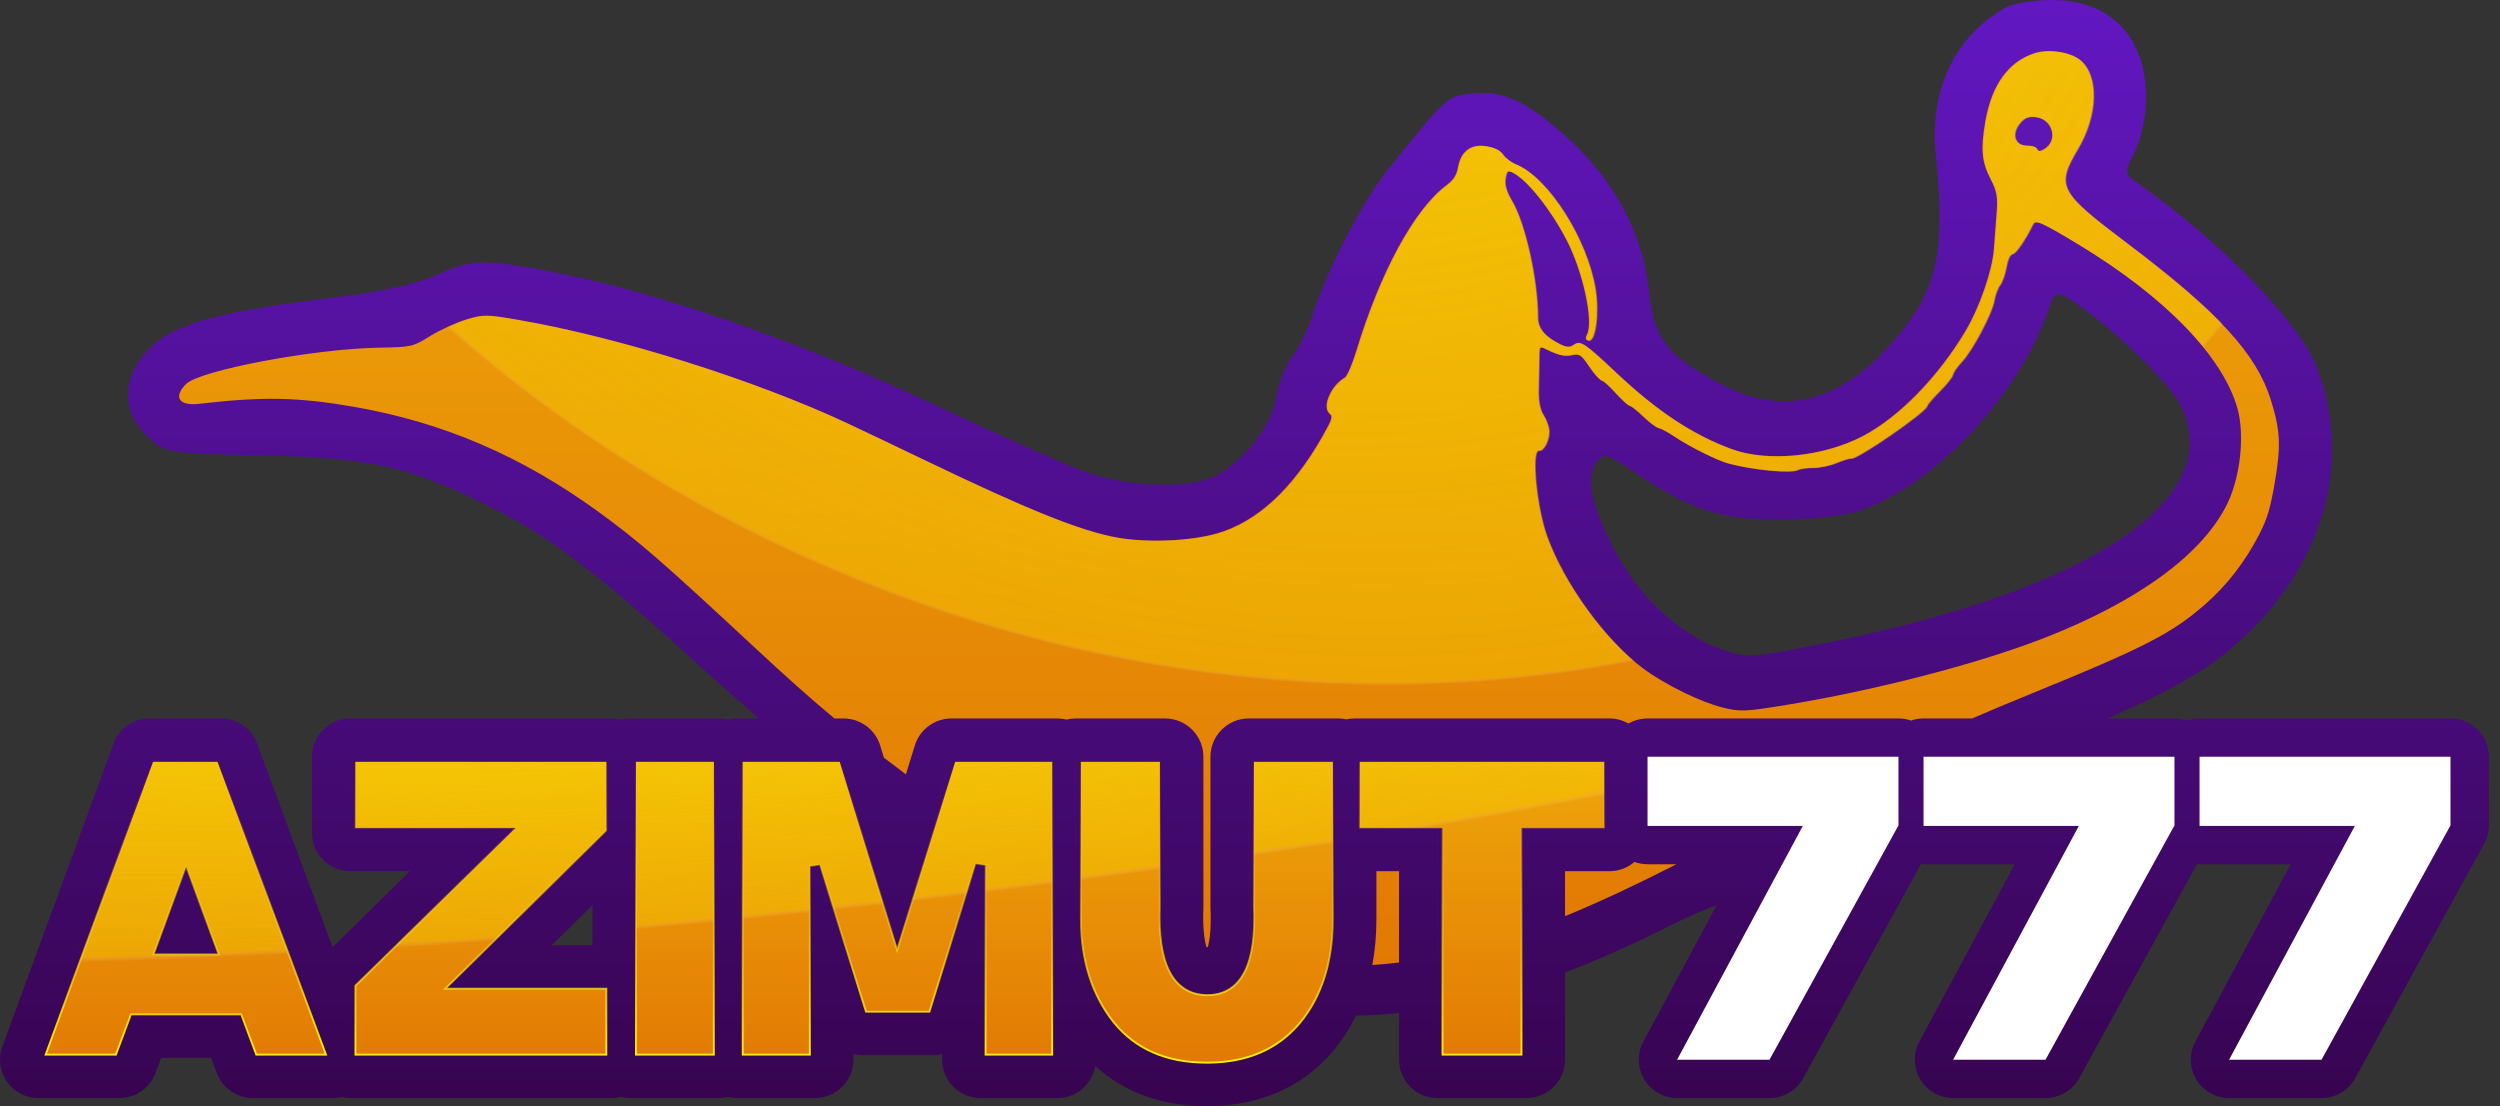 <svg width="608" height="269" viewBox="0 0 608 269" fill="none" xmlns="http://www.w3.org/2000/svg">
<rect x="0" y="0" width="608" height="269" fill="#333333" stroke="none"/>
<g clip-path="url(#clip0_111_115)">
<path fill-rule="evenodd" clip-rule="evenodd" d="M470.789 37.632C469.157 21.84 475.49 8.6 487.952 1.752C489.664 0.811 494.564 0.024 498.842 0C513.276 -0.076 522.051 9.072 521.913 24.053C521.872 28.344 520.636 34.179 519.165 37.018C516.546 42.072 516.564 42.233 520.018 44.648C539.834 58.5 559.344 78.578 563.455 89.343C571.418 110.228 566.296 133.129 549.659 150.99C540.878 160.419 532.771 165.808 512.567 174.728H528.848C529.916 174.728 530.942 174.907 531.897 175.236C532.853 174.907 533.879 174.728 534.947 174.728H595.975C601.129 174.728 605.304 178.898 605.304 184.043V200.736C605.304 202.304 604.912 203.847 604.153 205.221L572.79 262.213C571.154 265.192 568.017 267.044 564.611 267.044H542.132C538.849 267.044 535.809 265.322 534.124 262.511C532.439 259.699 532.357 256.21 533.91 253.323L557.111 210.183H534.947C534.733 210.183 534.521 210.175 534.31 210.161L505.667 262.213C504.027 265.192 500.891 267.044 497.486 267.044H475.009C471.726 267.044 468.685 265.322 466.999 262.511C465.314 259.699 465.232 256.21 466.785 253.323L489.985 210.183H467.822C467.608 210.183 467.396 210.175 467.186 210.161L438.542 262.213C436.903 265.192 433.767 267.044 430.361 267.044H407.885C404.601 267.044 401.56 265.322 399.875 262.511C398.189 259.699 398.108 256.21 399.66 253.323L417.454 220.235C414.639 221.126 410.903 222.751 406.112 225.155C397.067 229.694 388.643 233.458 380.612 236.51V257.728C380.612 262.873 376.433 267.044 371.279 267.044H349.586C344.431 267.044 340.252 262.873 340.252 257.728V246.386C336.769 246.727 333.283 246.933 329.77 247.011C328.28 250.068 326.439 252.937 324.224 255.597L324.179 255.652C316.48 264.753 305.858 269 293.524 269C282.923 269 273.599 265.881 266.361 259.232C265.641 263.661 261.79 267.044 257.148 267.044H238.461C233.306 267.044 229.127 262.873 229.127 257.728V256.357C228.428 256.523 227.703 256.61 226.962 256.61H209.712C208.971 256.61 208.245 256.523 207.547 256.357V257.728C207.547 262.873 203.368 267.044 198.213 267.044H179.396C178.613 267.044 177.853 266.948 177.128 266.767C176.402 266.948 175.642 267.044 174.86 267.044H153.429C152.616 267.044 151.826 266.94 151.074 266.745C150.321 266.94 149.532 267.044 148.718 267.044H85.21C84.498 267.044 83.805 266.964 83.138 266.814C82.469 266.965 81.777 267.044 81.076 267.044H61.474C57.578 267.044 54.092 264.629 52.729 260.987L51.336 257.262H39.204L37.811 260.987C36.448 264.629 32.962 267.044 29.066 267.044H9.334C6.285 267.044 3.429 265.558 1.682 263.063C-0.064 260.569 -0.479 257.381 0.57 254.524L27.62 180.838C28.967 177.168 32.467 174.728 36.384 174.728H53.764C57.67 174.728 61.163 177.155 62.518 180.812L80.89 230.378L99.691 211.878H85.21C80.055 211.878 75.876 207.707 75.876 202.562V184.043C75.876 178.898 80.055 174.728 85.21 174.728H148.718C149.532 174.728 150.321 174.832 151.074 175.027C151.826 174.832 152.616 174.728 153.429 174.728H174.86C175.642 174.728 176.402 174.824 177.128 175.005C177.853 174.824 178.613 174.728 179.396 174.728H184.559C180.396 171.139 176.433 167.639 172.793 164.321C144.745 138.763 133.459 130.193 117.709 122.502C98.764 113.25 89.829 111.318 63.382 110.755C40.564 110.27 40.1 110.191 35.769 106.049C29.323 99.885 29.599 91.447 36.472 84.588C42.358 78.714 53.676 75.649 81.99 72.265C92.262 71.037 101.817 68.924 106.036 66.949C114.789 62.85 118.102 62.835 137.588 66.797C162.094 71.782 196.006 83.72 226.6 98.131C242.001 105.387 258.653 112.812 263.606 114.633C274.154 118.511 289.247 119.01 295.673 115.694C302.593 112.122 309.262 103.471 310.354 96.651C310.9 93.248 312.654 88.787 314.249 86.736C315.847 84.687 318.05 80.216 319.145 76.8C322.739 65.586 331.343 48.995 337.665 41.091C351.159 24.218 351.819 23.59 356.837 22.856C364.971 21.663 370.946 24.266 381.064 33.404C392.813 44.014 399.601 56.84 401.083 71.22C402.254 82.593 405.774 86.94 419.419 93.858C433.507 101.001 446.735 97.927 458.922 84.682C471.077 71.472 473.353 62.446 470.789 37.632ZM224.327 206.983L218.209 226.81L218.212 226.819L224.331 206.986C224.33 206.985 224.328 206.984 224.327 206.983ZM238.461 217.492V257.728H257.148V257.727H238.467V217.496C238.465 217.495 238.463 217.494 238.461 217.492ZM262.382 232.29C263.15 236.644 264.517 240.628 266.482 244.242C267.463 246.048 268.593 247.761 269.872 249.382C275.448 256.25 283.332 259.685 293.524 259.685C295.629 259.685 297.638 259.537 299.55 259.241C297.639 259.536 295.632 259.683 293.53 259.683C283.337 259.683 275.453 256.249 269.878 249.381C266.038 244.515 263.541 238.819 262.388 232.293C262.386 232.292 262.384 232.291 262.382 232.29ZM349.586 245.147V257.728H371.279V257.727H349.592V245.147C349.59 245.147 349.588 245.147 349.586 245.147ZM429.357 217.8L407.885 257.728H430.361L430.361 257.727H407.89L429.364 217.797C429.362 217.798 429.359 217.799 429.357 217.8ZM467.822 194.542V200.867H505.588L475.009 257.728H497.486L497.486 257.727H475.015L505.593 200.866H467.827V194.539C467.826 194.54 467.824 194.541 467.822 194.542ZM530.077 98.07C527.638 93.444 515.95 81.877 507.252 75.479C500.656 70.627 499.812 70.49 498.626 74.083C491.506 95.661 470.93 117.881 452.172 124.254C448.75 125.417 439.999 126.37 432.727 126.37C418.299 126.372 411.086 124 397.325 114.732C390.667 110.247 389.975 110.082 388.167 112.551C385.537 116.141 386.988 122.97 392.7 133.86C398.413 144.754 407.934 153.8 417.542 157.461C424.533 160.127 425.215 160.106 442.34 156.726C508.646 143.641 542.261 121.168 530.077 98.07ZM148.718 257.728V257.727H85.215V239.208L122.458 202.561H85.215V184.043H85.21V202.562H122.452L85.21 239.209V257.728H148.718ZM144.095 220.155L134.164 229.894H144.095V220.155ZM153.429 257.728H174.86V257.727H153.435V184.043H153.429V257.728ZM179.401 257.727H198.213V257.728H179.396V184.043H179.401V257.727ZM209.712 247.295L198.218 210.666V210.647L209.718 247.294H226.962L226.962 247.295H209.712ZM572.715 200.867L542.132 257.728H564.611V257.727H542.137L572.72 200.866H534.952V184.043H534.947V200.867H572.715ZM36.384 184.043H36.389L9.34 257.727H29.067L29.066 257.728H9.334L36.384 184.043ZM57.815 247.947H32.73L32.731 247.946H57.821L61.48 257.727H81.075L81.076 257.728H61.474L57.815 247.947ZM45.276 214.299L45.273 214.307L51.411 230.862H51.417L45.276 214.299Z" fill="url(#paint0_linear_111_115)"/>
<path d="M58.968 247.512L58.666 246.704H57.802H32.712H31.849L31.547 247.512L28.19 256.485H11.104L37.24 185.289H52.885L79.274 256.485H62.324L58.968 247.512ZM46.424 213.868L45.257 210.721L44.09 213.868L37.949 230.431L37.327 232.108H39.116H51.399H53.188L52.566 230.431L46.424 213.868ZM111.332 240.455H147.461V256.485H86.442V239.732L123.313 203.451L125.479 201.319H122.44H86.442V185.289H147.461V202.041L110.461 238.322L108.286 240.455H111.332ZM237.261 210.018L226.033 246.052H210.613L199.388 210.277L196.956 210.649V256.485H180.627V185.289H204.205L217.003 227.184L218.188 231.061L219.383 227.188L232.31 185.289H255.891V256.485H239.693V210.388L237.261 210.018ZM349.574 201.319H330.694V185.289H390.146V201.319H371.266H370.021V202.563V256.485H350.818V202.563V201.319H349.574ZM173.603 256.485H154.661V185.289H173.603V256.485ZM293.512 258.441C283.634 258.441 276.133 255.132 270.831 248.606C265.548 241.906 262.871 233.543 262.871 223.43V185.289H282.074V220.407C281.813 227.246 282.535 232.581 284.398 236.252C285.341 238.111 286.591 239.57 288.172 240.559C289.755 241.549 291.595 242.02 293.643 242.02C295.671 242.02 297.492 241.547 299.055 240.554C300.616 239.562 301.843 238.1 302.762 236.241C304.577 232.57 305.254 227.238 304.949 220.402V185.289H324.152V223.43C324.152 233.99 321.426 242.423 316.079 248.844C310.689 255.215 303.22 258.441 293.512 258.441Z" fill="url(#paint1_linear_111_115)"/>
<path d="M58.968 247.512L58.666 246.704H57.802H32.712H31.849L31.547 247.512L28.19 256.485H11.104L37.24 185.289H52.885L79.274 256.485H62.324L58.968 247.512ZM46.424 213.868L45.257 210.721L44.09 213.868L37.949 230.431L37.327 232.108H39.116H51.399H53.188L52.566 230.431L46.424 213.868ZM111.332 240.455H147.461V256.485H86.442V239.732L123.313 203.451L125.479 201.319H122.44H86.442V185.289H147.461V202.041L110.461 238.322L108.286 240.455H111.332ZM237.261 210.018L226.033 246.052H210.613L199.388 210.277L196.956 210.649V256.485H180.627V185.289H204.205L217.003 227.184L218.188 231.061L219.383 227.188L232.31 185.289H255.891V256.485H239.693V210.388L237.261 210.018ZM349.574 201.319H330.694V185.289H390.146V201.319H371.266H370.021V202.563V256.485H350.818V202.563V201.319H349.574ZM173.603 256.485H154.661V185.289H173.603V256.485ZM293.512 258.441C283.634 258.441 276.133 255.132 270.831 248.606C265.548 241.906 262.871 233.543 262.871 223.43V185.289H282.074V220.407C281.813 227.246 282.535 232.581 284.398 236.252C285.341 238.111 286.591 239.57 288.172 240.559C289.755 241.549 291.595 242.02 293.643 242.02C295.671 242.02 297.492 241.547 299.055 240.554C300.616 239.562 301.843 238.1 302.762 236.241C304.577 232.57 305.254 227.238 304.949 220.402V185.289H324.152V223.43C324.152 233.99 321.426 242.423 316.079 248.844C310.689 255.215 303.22 258.441 293.512 258.441Z" fill="url(#paint2_radial_111_115)" fill-opacity="0.59"/>
<path d="M58.968 247.512L58.666 246.704H57.802H32.712H31.849L31.547 247.512L28.19 256.485H11.104L37.24 185.289H52.885L79.274 256.485H62.324L58.968 247.512ZM46.424 213.868L45.257 210.721L44.09 213.868L37.949 230.431L37.327 232.108H39.116H51.399H53.188L52.566 230.431L46.424 213.868ZM111.332 240.455H147.461V256.485H86.442V239.732L123.313 203.451L125.479 201.319H122.44H86.442V185.289H147.461V202.041L110.461 238.322L108.286 240.455H111.332ZM237.261 210.018L226.033 246.052H210.613L199.388 210.277L196.956 210.649V256.485H180.627V185.289H204.205L217.003 227.184L218.188 231.061L219.383 227.188L232.31 185.289H255.891V256.485H239.693V210.388L237.261 210.018ZM349.574 201.319H330.694V185.289H390.146V201.319H371.266H370.021V202.563V256.485H350.818V202.563V201.319H349.574ZM173.603 256.485H154.661V185.289H173.603V256.485ZM293.512 258.441C283.634 258.441 276.133 255.132 270.831 248.606C265.548 241.906 262.871 233.543 262.871 223.43V185.289H282.074V220.407C281.813 227.246 282.535 232.581 284.398 236.252C285.341 238.111 286.591 239.57 288.172 240.559C289.755 241.549 291.595 242.02 293.643 242.02C295.671 242.02 297.492 241.547 299.055 240.554C300.616 239.562 301.843 238.1 302.762 236.241C304.577 232.57 305.254 227.238 304.949 220.402V185.289H324.152V223.43C324.152 233.99 321.426 242.423 316.079 248.844C310.689 255.215 303.22 258.441 293.512 258.441Z" stroke="url(#paint3_linear_111_115)" stroke-width="0.463"/>
<path d="M400.682 184.044H461.707V200.737L430.345 257.729H407.868L438.447 200.868H400.682V184.044Z" fill="white"/>
<path d="M467.806 184.044H528.832V200.737L497.469 257.729H474.993L505.571 200.868H467.806V184.044Z" fill="white"/>
<path d="M534.931 184.044H595.958V200.737L564.595 257.729H542.115L572.698 200.868H534.931V184.044Z" fill="white"/>
<path fill-rule="evenodd" clip-rule="evenodd" d="M505.951 14.668C510.438 18.487 510.18 27.996 505.364 36.144C499.929 45.337 500.545 46.52 517.418 59.253C539.425 75.862 548.749 86.021 552.247 97.19C554.587 104.664 554.77 108.45 553.215 117.428C552.118 123.787 551.381 126.213 549.368 130.11C545.957 136.706 541.583 142.348 536.313 146.956C528.183 154.067 521.55 157.475 493.961 168.722C488.652 170.887 483.919 172.863 479.612 174.729H467.822C466.754 174.729 465.728 174.908 464.773 175.237C463.817 174.908 462.791 174.729 461.723 174.729H400.697C399.006 174.729 397.419 175.178 396.05 175.964C394.682 175.178 393.094 174.729 391.403 174.729H329.462C328.766 174.729 328.088 174.805 327.436 174.949C326.783 174.805 326.105 174.729 325.41 174.729H303.717C298.562 174.729 294.383 178.9 294.383 184.044V220.43C294.383 220.57 294.387 220.709 294.392 220.848C294.61 225.681 294.209 228.676 293.728 230.375C293.617 230.345 293.506 230.316 293.394 230.287C292.898 228.591 292.473 225.607 292.659 220.788C292.66 220.748 292.661 220.708 292.663 220.667C292.665 220.588 292.666 220.51 292.666 220.43V184.044C292.666 178.9 288.487 174.729 283.332 174.729H261.64C260.865 174.729 260.113 174.823 259.394 175C258.674 174.823 257.922 174.729 257.148 174.729H231.405C227.308 174.729 223.69 177.395 222.484 181.303L220.316 188.327C218.423 186.904 216.649 185.561 214.967 184.273L214.067 181.328C212.869 177.407 209.246 174.729 205.139 174.729H202.941C196.849 169.674 191.075 164.494 183.253 157.214C161.16 136.652 155.296 131.561 145.561 124.488C126.887 110.92 107.824 102.726 86.145 98.949C72.529 96.576 63.971 96.406 48.465 98.205C43.528 98.778 42.06 96.588 45.245 93.398C48.578 90.055 76.385 84.814 92.17 84.553C100.055 84.422 100.413 84.341 104.661 81.706C107.067 80.214 111.014 78.402 113.436 77.677C117.589 76.434 118.301 76.441 126.23 77.818C150.766 82.077 183.593 92.411 206.114 102.966C209.881 104.73 218.134 108.663 224.45 111.705C250.07 124.039 262.899 129.195 271.835 130.752C279.121 132.021 289.548 131.57 296.008 129.703C305.664 126.914 314.336 118.927 321.589 106.14C323.965 101.954 324.177 101.281 323.339 100.6C321.403 99.03 323.609 93.779 327.018 91.844C327.577 91.526 328.854 88.579 329.853 85.295C335.663 66.169 343.909 50.98 351.654 45.137C353.486 43.754 354.224 42.629 354.559 40.713C354.832 39.149 355.388 37.914 356.193 37.031C357.421 35.688 359.226 35.165 361.48 35.556C363.534 35.912 364.801 36.554 365.485 37.579C366.037 38.402 367.439 39.46 368.596 39.927C376.462 43.09 386.061 58.171 387.993 70.398C388.905 76.172 387.978 83.112 386.334 82.827C386.034 82.775 385.833 82.674 385.73 82.517C385.575 82.278 385.645 81.906 385.927 81.36C387.586 78.176 384.949 66.012 380.929 58.297C377.043 50.844 371.422 43.806 367.918 42.004C366.618 41.336 366.42 41.487 366.083 43.414C365.825 44.902 366.311 46.588 367.657 48.839C370.899 54.283 373.94 67.942 373.971 77.218C373.977 79.871 375.721 81.919 379.544 83.769C380.959 84.454 381.786 84.477 382.673 83.854C384.323 82.695 385.192 83.267 393.068 90.675C402.976 100.001 411.675 105.746 421.118 109.208C429.841 112.404 443.326 111.081 452.918 106.089C461.751 101.491 471.306 91.727 478.025 80.434C481.409 74.743 484.484 65.863 484.891 60.605L485.584 51.525C485.858 47.93 485.581 46.412 484.162 43.69C481.923 39.397 481.637 36.334 482.832 29.458C484.363 20.631 488.443 14.981 494.766 12.933C498.245 11.806 503.554 12.63 505.951 14.668ZM333.759 234.691C335.927 234.553 338.09 234.353 340.252 234.091V211.879H334.743V223.43C334.743 227.331 334.424 231.094 333.759 234.691ZM349.592 232.582C349.59 232.582 349.588 232.582 349.586 232.583V202.564H329.462V184.044H329.468V202.562H349.592V232.582ZM380.613 222.816C389.139 219.311 398.092 215.083 407.732 210.183H400.697C399.573 210.183 398.494 209.985 397.495 209.621C395.861 211.028 393.731 211.879 391.403 211.879H380.613V222.816ZM432.761 200.867L432.76 200.868H400.697V184.044H400.703V200.867H432.761ZM228.236 194.33C228.235 194.329 228.233 194.328 228.232 194.327L231.405 184.044H231.41L228.236 194.33ZM261.645 218.173C261.643 218.171 261.641 218.17 261.64 218.169V184.044H261.645V218.173ZM302.83 232.481C302.828 232.48 302.826 232.48 302.825 232.48C303.64 229.349 303.937 225.333 303.717 220.43V184.044H303.723V220.429C303.943 225.333 303.646 229.35 302.83 232.481ZM491.688 29.443C488.948 32.192 489.726 35.491 493.098 35.406C494.21 35.379 495.186 35.732 495.389 36.24C495.644 36.877 496.164 36.857 497.249 36.173C500.475 34.14 499.242 29.188 495.341 28.51C493.718 28.23 492.618 28.51 491.688 29.443ZM494.423 54.508C492.493 58.408 490.312 61.607 489.464 61.772C489.091 61.845 488.753 62.246 488.468 62.94C488.252 63.469 488.067 64.168 487.918 65.02C487.626 66.695 486.939 68.641 486.389 69.341C485.839 70.042 485.204 71.732 484.977 73.098C484.454 76.244 479.683 85.234 477.071 88.001C475.973 89.159 474.999 90.577 474.898 91.147C474.798 91.72 473.373 93.515 471.732 95.136C471.203 95.659 470.699 96.184 470.258 96.667C469.329 97.685 468.672 98.52 468.63 98.778C468.375 100.24 451.663 111.773 450.174 111.514C449.785 111.446 448.187 111.928 446.625 112.584C445.064 113.24 442.517 113.777 440.965 113.777C440.199 113.777 439.406 113.832 438.744 113.92C438.06 114.011 437.51 114.137 437.264 114.276C435.66 115.191 426.472 114.343 420.334 112.716C419.04 112.373 416.837 111.432 414.479 110.272C411.805 108.954 408.931 107.353 406.959 106.02C405.531 105.056 403.906 104.186 403.343 104.089C402.781 103.992 401.128 102.759 399.664 101.351C398.202 99.942 396.665 98.725 396.249 98.646C395.832 98.565 394.326 97.192 392.9 95.594C392.463 95.104 392.016 94.636 391.594 94.219C390.633 93.273 389.795 92.592 389.479 92.534C389.023 92.451 387.671 90.934 386.474 89.164C384.463 86.188 384.141 85.975 382.202 86.35C381.448 86.495 380.78 86.531 380.042 86.422C378.893 86.251 377.581 85.727 375.539 84.712C375.147 84.517 374.877 84.417 374.691 84.478C374.354 84.591 374.302 85.238 374.296 86.818C374.293 87.534 374.278 88.669 374.253 89.941L374.163 94.225C374.071 97.546 374.424 99.508 375.372 100.965C376.104 102.097 376.72 103.872 376.739 104.911C376.775 107.119 375.36 109.795 374.257 109.604C372.318 109.267 373.615 123.196 376.195 130.361C380.358 141.936 390.403 155.745 399.643 162.594C402.265 164.539 405.789 166.597 409.317 168.325C412.753 170.01 416.196 171.382 418.818 172.037C423.217 173.136 424.309 173.095 434.338 171.453C456.118 167.888 480.714 161.526 496.769 155.307C520.137 146.253 536.053 134.541 541.857 122.127C544.892 115.629 545.909 105.793 544.192 99.492C540.754 86.874 526.569 72.201 505.498 59.471C496.577 54.081 494.985 53.368 494.423 54.508ZM391.403 202.564H371.284V202.562H391.403V202.564Z" fill="url(#paint4_linear_111_115)"/>
<path fill-rule="evenodd" clip-rule="evenodd" d="M506.155 14.754C510.643 18.573 510.385 28.082 505.568 36.23C500.133 45.423 500.75 46.606 517.622 59.339C539.629 75.948 548.954 86.107 552.451 97.276C554.792 104.75 554.975 108.536 553.42 117.514C552.322 123.873 551.585 126.299 549.573 130.196C546.161 136.792 541.787 142.434 536.518 147.042C528.387 154.153 521.754 157.561 494.165 168.808C488.856 170.973 484.123 172.949 479.816 174.815H468.026C466.959 174.815 465.933 174.994 464.977 175.323C464.022 174.994 462.996 174.815 461.927 174.815H400.902C399.21 174.815 397.623 175.264 396.254 176.05C394.886 175.264 393.299 174.815 391.607 174.815H329.667C328.971 174.815 328.292 174.891 327.64 175.035C326.988 174.891 326.31 174.815 325.614 174.815H303.922C298.767 174.815 294.588 178.986 294.588 184.131V220.517C294.588 220.656 294.591 220.795 294.597 220.934C294.814 225.767 294.413 228.762 293.932 230.461C293.821 230.431 293.71 230.402 293.599 230.373C293.102 228.677 292.678 225.693 292.863 220.874C292.865 220.834 292.866 220.794 292.867 220.753C292.869 220.674 292.87 220.596 292.87 220.517V184.131C292.87 178.986 288.691 174.815 283.536 174.815H261.844C261.07 174.815 260.317 174.909 259.598 175.086C258.879 174.909 258.126 174.815 257.352 174.815H231.609C227.512 174.815 223.894 177.481 222.688 181.389L220.521 188.414C218.627 186.991 216.853 185.647 215.171 184.359L214.271 181.414C213.074 177.493 209.45 174.815 205.343 174.815H203.146C197.053 169.761 191.279 164.58 183.457 157.3C161.365 136.738 155.5 131.647 145.765 124.574C127.091 111.006 108.028 102.812 86.349 99.035C72.734 96.662 64.175 96.493 48.67 98.291C43.732 98.864 42.265 96.674 45.449 93.484C48.782 90.141 76.59 84.9 92.374 84.639C100.259 84.508 100.617 84.427 104.865 81.792C107.271 80.3 111.219 78.488 113.64 77.763C117.794 76.52 118.505 76.527 126.435 77.904C150.97 82.163 183.797 92.497 206.318 103.052C210.086 104.816 218.338 108.749 224.655 111.791C250.275 124.125 263.103 129.281 272.039 130.838C279.325 132.108 289.753 131.656 296.213 129.789C305.868 127 314.54 119.013 321.793 106.227C324.169 102.04 324.382 101.367 323.543 100.686C321.608 99.116 323.814 93.865 327.223 91.93C327.782 91.612 329.058 88.665 330.058 85.381C335.867 66.255 344.113 51.066 351.858 45.223C353.69 43.84 354.429 42.715 354.763 40.799C355.036 39.235 355.592 38 356.398 37.117C357.625 35.774 359.43 35.251 361.684 35.642C363.738 35.998 365.005 36.64 365.689 37.665C366.242 38.488 367.643 39.546 368.8 40.013C376.667 43.176 386.265 58.257 388.198 70.484C389.109 76.258 388.182 83.198 386.539 82.913C386.238 82.861 386.037 82.761 385.934 82.603C385.779 82.365 385.849 81.992 386.131 81.446C387.79 78.262 385.153 66.098 381.133 58.383C377.247 50.93 371.626 43.892 368.123 42.09C366.822 41.422 366.625 41.573 366.287 43.501C366.029 44.988 366.516 46.674 367.861 48.925C371.104 54.369 374.145 68.028 374.175 77.304C374.181 79.957 375.926 82.005 379.748 83.855C381.164 84.54 381.99 84.563 382.877 83.94C384.527 82.782 385.396 83.353 393.272 90.761C403.18 100.087 411.879 105.832 421.322 109.294C430.046 112.49 443.53 111.168 453.122 106.175C461.955 101.577 471.511 91.814 478.229 80.52C481.614 74.829 484.689 65.949 485.096 60.691L485.789 51.611C486.062 48.016 485.785 46.498 484.366 43.776C482.127 39.483 481.841 36.42 483.036 29.544C484.567 20.717 488.648 15.068 494.97 13.019C498.449 11.893 503.758 12.716 506.155 14.754ZM333.963 234.777C336.132 234.639 338.295 234.439 340.457 234.177V211.965H334.948V223.516C334.948 227.417 334.628 231.18 333.963 234.777ZM349.796 232.668C349.795 232.668 349.792 232.668 349.791 232.669V202.65H329.667V184.131H329.672V202.648H349.796V232.668ZM380.817 222.902C389.344 219.397 398.297 215.169 407.936 210.269H400.902C399.777 210.269 398.698 210.071 397.7 209.707C396.065 211.114 393.935 211.965 391.607 211.965H380.817V222.902ZM432.966 200.953L432.965 200.954H400.902V184.131H400.907V200.953H432.966ZM228.44 194.417C228.439 194.415 228.438 194.414 228.436 194.413L231.609 184.131H231.614L228.44 194.417ZM261.849 218.259C261.848 218.257 261.845 218.256 261.844 218.255V184.131H261.849V218.259ZM303.035 232.567C303.032 232.566 303.031 232.566 303.029 232.566C303.844 229.435 304.142 225.419 303.922 220.517V184.131H303.927V220.515C304.148 225.419 303.85 229.436 303.035 232.567ZM491.893 29.529C489.152 32.278 489.93 35.577 493.302 35.492C494.415 35.465 495.39 35.818 495.593 36.326C495.849 36.963 496.368 36.943 497.453 36.259C500.68 34.226 499.446 29.274 495.545 28.596C493.922 28.316 492.822 28.596 491.893 29.529ZM494.627 54.594C492.698 58.494 490.516 61.693 489.668 61.858C489.295 61.931 488.958 62.332 488.672 63.026C488.456 63.555 488.271 64.254 488.122 65.106C487.83 66.781 487.143 68.727 486.593 69.427C486.044 70.128 485.409 71.818 485.181 73.184C484.658 76.33 479.888 85.32 477.275 88.087C476.178 89.245 475.203 90.663 475.102 91.233C475.002 91.806 473.577 93.601 471.936 95.222C471.407 95.745 470.903 96.27 470.463 96.753C469.533 97.771 468.876 98.606 468.834 98.864C468.579 100.326 451.868 111.859 450.379 111.6C449.99 111.532 448.392 112.014 446.83 112.67C445.268 113.326 442.722 113.863 441.169 113.863C440.404 113.863 439.611 113.918 438.948 114.006C438.264 114.097 437.715 114.223 437.469 114.362C435.864 115.277 426.676 114.429 420.538 112.802C419.244 112.459 417.041 111.518 414.683 110.358C412.01 109.04 409.135 107.439 407.163 106.107C405.735 105.142 404.11 104.272 403.548 104.175C402.985 104.078 401.333 102.845 399.868 101.437C398.407 100.028 396.869 98.811 396.453 98.732C396.036 98.651 394.53 97.278 393.105 95.68C392.667 95.19 392.221 94.722 391.798 94.305C390.838 93.359 390 92.678 389.683 92.621C389.227 92.537 387.875 91.02 386.679 89.25C384.667 86.274 384.345 86.061 382.406 86.436C381.653 86.582 380.984 86.618 380.246 86.508C379.097 86.337 377.785 85.813 375.743 84.798C375.351 84.603 375.081 84.503 374.895 84.564C374.558 84.677 374.506 85.324 374.5 86.904C374.497 87.62 374.482 88.755 374.458 90.027L374.367 94.311C374.275 97.632 374.628 99.595 375.576 101.051C376.308 102.183 376.925 103.958 376.943 104.997C376.98 107.205 375.564 109.881 374.461 109.69C372.522 109.353 373.82 123.282 376.4 130.447C380.562 142.022 390.607 155.831 399.847 162.68C402.469 164.625 405.994 166.683 409.521 168.411C412.958 170.096 416.4 171.468 419.022 172.123C423.422 173.222 424.513 173.181 434.543 171.539C456.322 167.974 480.918 161.613 496.973 155.393C520.341 146.339 536.257 134.628 542.061 122.213C545.096 115.715 546.113 105.88 544.397 99.578C540.958 86.96 526.774 72.287 505.702 59.557C496.782 54.167 495.189 53.454 494.627 54.594ZM391.607 202.65H371.488V202.648H391.607V202.65Z" fill="url(#paint5_radial_111_115)" fill-opacity="0.59"/>
</g>
<defs>
<linearGradient id="paint0_linear_111_115" x1="302.653" y1="1.50246e-10" x2="302.653" y2="268.998" gradientUnits="userSpaceOnUse">
<stop stop-color="#6217C2"/>
<stop offset="1" stop-color="#370450"/>
</linearGradient>
<linearGradient id="paint1_linear_111_115" x1="267.007" y1="184.758" x2="267.007" y2="264.716" gradientUnits="userSpaceOnUse">
<stop stop-color="#EEA60A"/>
<stop offset="1" stop-color="#E17603"/>
</linearGradient>
<radialGradient id="paint2_radial_111_115" cx="0" cy="0" r="1" gradientUnits="userSpaceOnUse" gradientTransform="translate(196.114 149.825) rotate(83.808) scale(122.592 730.621)">
<stop stop-color="#FCE700"/>
<stop offset="0.576" stop-color="#FBE500" stop-opacity="0.53"/>
<stop offset="0.586" stop-color="white" stop-opacity="0"/>
</radialGradient>
<linearGradient id="paint3_linear_111_115" x1="209.69" y1="184.044" x2="209.69" y2="259.686" gradientUnits="userSpaceOnUse">
<stop stop-color="#FFCA0D" stop-opacity="0"/>
<stop offset="1" stop-color="#FFF50D"/>
</linearGradient>
<linearGradient id="paint4_linear_111_115" x1="392.643" y1="14.526" x2="392.643" y2="249.713" gradientUnits="userSpaceOnUse">
<stop stop-color="#EEA60A"/>
<stop offset="1" stop-color="#E17603"/>
</linearGradient>
<radialGradient id="paint5_radial_111_115" cx="0" cy="0" r="1" gradientUnits="userSpaceOnUse" gradientTransform="translate(298.094 -88.139) rotate(115.724) scale(424.665 509.71)">
<stop stop-color="#FCE700"/>
<stop offset="0.576" stop-color="#FBE500" stop-opacity="0.53"/>
<stop offset="0.578" stop-color="white" stop-opacity="0"/>
</radialGradient>
<clipPath id="clip0_111_115">
<rect width="608" height="269" fill="white"/>
</clipPath>
</defs>
</svg>
